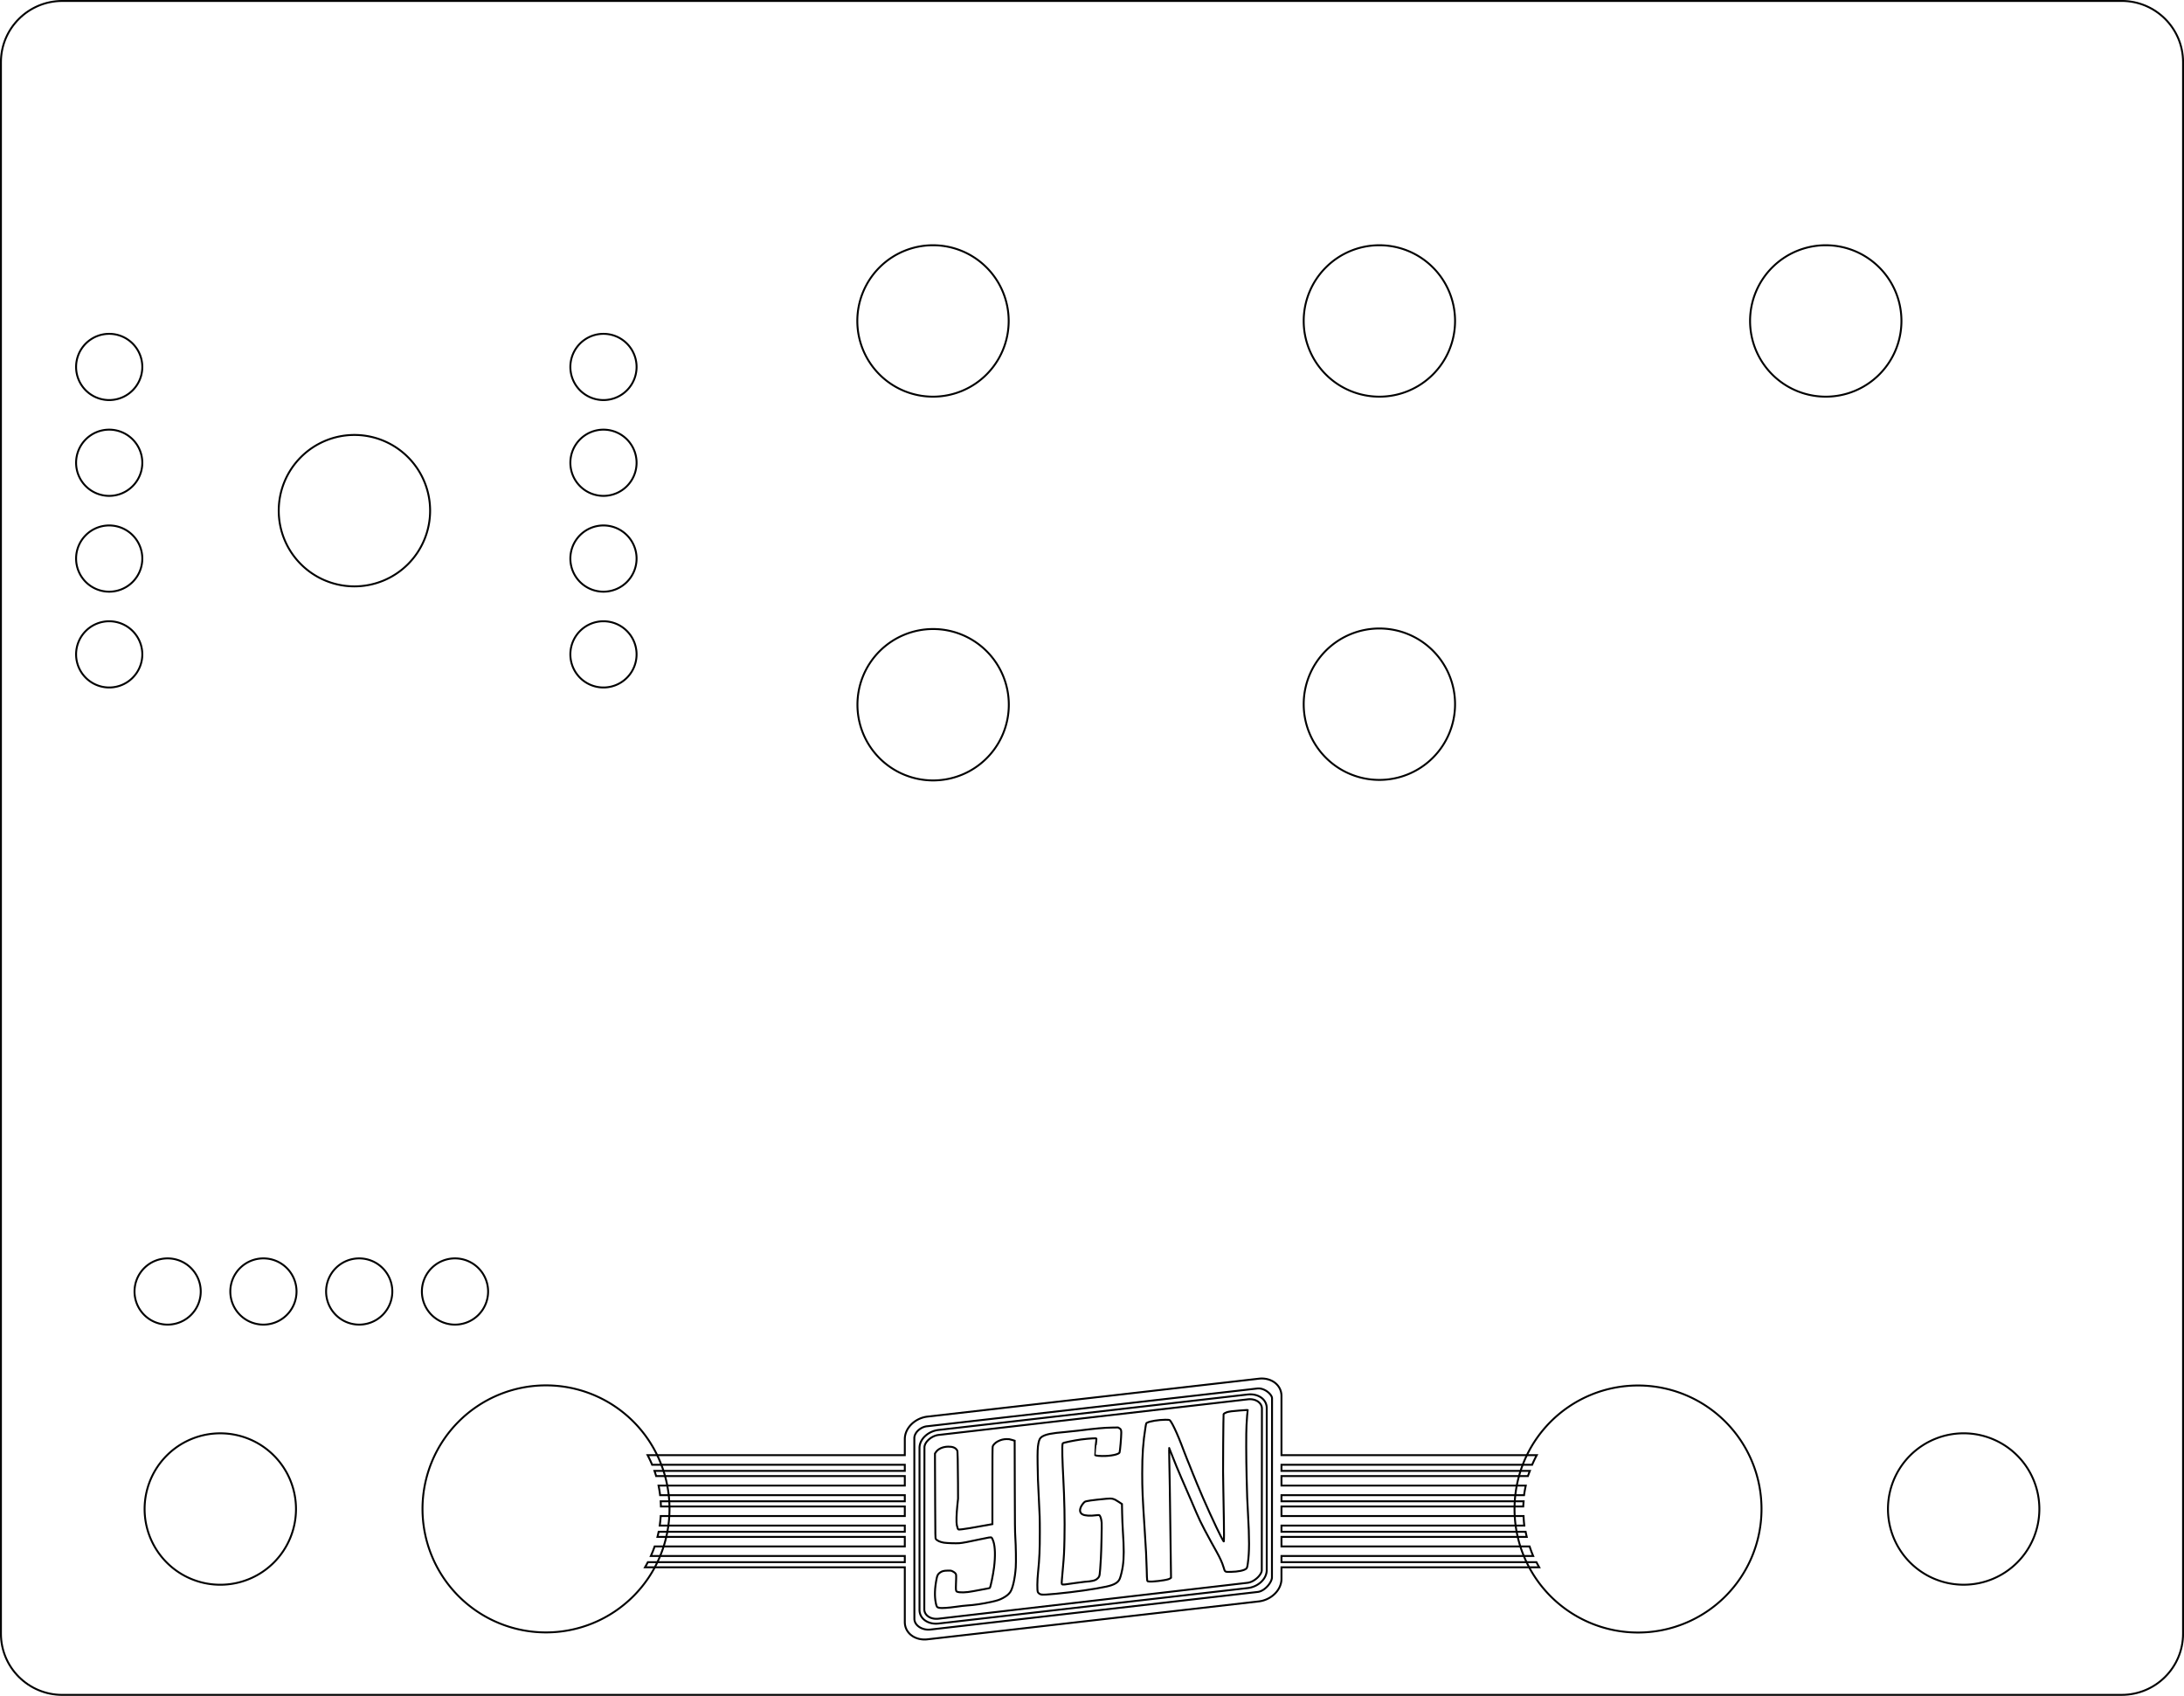 <?xml version="1.0" encoding="UTF-8" standalone="no"?>
<!-- Created with Inkscape (http://www.inkscape.org/) -->

<svg
   width="114mm"
   height="88.5mm"
   viewBox="0 0 114 88.5"
   version="1.1"
   id="svg4019"
   inkscape:version="1.2.2 (b0a8486541, 2022-12-01)"
   sodipodi:docname="template_me_freecad.svg"
   xmlns:inkscape="http://www.inkscape.org/namespaces/inkscape"
   xmlns:sodipodi="http://sodipodi.sourceforge.net/DTD/sodipodi-0.dtd"
   xmlns="http://www.w3.org/2000/svg"
   xmlns:svg="http://www.w3.org/2000/svg">
  <sodipodi:namedview
     id="namedview4021"
     pagecolor="#505050"
     bordercolor="#ffffff"
     borderopacity="1"
     inkscape:showpageshadow="0"
     inkscape:pageopacity="0"
     inkscape:pagecheckerboard="1"
     inkscape:deskcolor="#505050"
     inkscape:document-units="mm"
     showgrid="true"
     inkscape:zoom="11.313709"
     inkscape:cx="40.747028"
     inkscape:cy="131.78703"
     inkscape:current-layer="layer2">
    <inkscape:grid
       type="xygrid"
       id="grid4140"
       units="mm"
       spacingx="1"
       spacingy="1"
       dotted="false"
       originx="0"
       originy="0" />
  </sodipodi:namedview>
  <defs
     id="defs4016" />
  <g
     inkscape:groupmode="layer"
     id="layer2"
     inkscape:label="PLATE">
    <path
       id="path4910-2"
       style="font-style:normal;font-weight:400;font-size:35.278px;font-family:'Source Code Pro';opacity:1;fill:none;stroke:#000000;stroke-width:0.1;stroke-linecap:round;stroke-linejoin:bevel;stroke-opacity:1;stroke-dasharray:none"
       d="M 110.748,88.451 H 3.252 M 113.951,85.256 c 0,1.764 -1.434,3.194 -3.203,3.194 M 113.951,3.244 V 85.256 M 110.748,0.049 c 1.769,0 3.203,1.43 3.203,3.194 M 3.252,0.049 H 110.748 M 0.049,3.244 c 0,-1.764 1.434,-3.194 3.203,-3.194 M 0.049,85.256 V 3.244 m 3.203,85.207 c -1.769,0 -3.203,-1.43 -3.203,-3.194" />
    <path
       id="path10508-91"
       style="display:inline;fill:none;stroke:#000000;stroke-width:0.1;stroke-dasharray:none;stroke-opacity:1;opacity:1"
       d="m 182.292,11.878 a 3.951,3.951 0 0 1 3.951,-3.951 3.951,3.951 0 0 1 3.951,3.951 3.951,3.951 0 0 1 -3.951,3.951 3.951,3.951 0 0 1 -3.951,-3.951 z"
       inkscape:label="LED LEFT"
       transform="rotate(180,98.871,45.315)" />
    <path
       id="path10508-91-3"
       style="display:inline;fill:none;stroke:#000000;stroke-width:0.1;stroke-dasharray:none;stroke-opacity:1;opacity:1"
       d="m 91.292,11.879 a 3.951,3.951 0 0 1 3.951,-3.951 3.951,3.951 0 0 1 3.951,3.951 3.951,3.951 0 0 1 -3.951,3.951 3.951,3.951 0 0 1 -3.951,-3.951 z"
       inkscape:label="LED RIGHT"
       transform="rotate(180,98.871,45.315)" />
    <path
       id="path10508-7"
       style="display:inline;fill:none;stroke:#000000;stroke-width:0.1;stroke-dasharray:none;stroke-opacity:1;opacity:1"
       d="m 162.796,11.885 a 6.446,6.446 0 0 1 6.446,-6.446 6.446,6.446 0 0 1 6.446,6.446 6.446,6.446 0 0 1 -6.446,6.446 6.446,6.446 0 0 1 -6.446,-6.446 z"
       inkscape:label="FS LEFT"
       transform="rotate(180,98.871,45.315)" />
    <path
       id="path10508-7-7"
       style="display:inline;fill:none;fill-opacity:1;stroke:#000000;stroke-width:0.1;stroke-dasharray:none;stroke-opacity:1;opacity:1"
       d="m 105.795,11.879 a 6.446,6.446 0 0 1 6.446,-6.446 6.446,6.446 0 0 1 6.446,6.446 6.446,6.446 0 0 1 -6.446,6.446 6.446,6.446 0 0 1 -6.446,-6.446 z"
       inkscape:label="FS RIGHT"
       transform="rotate(180,98.871,45.315)" />
    <path
       id="rect7321-12-0"
       style="display:inline;fill:none;stroke:#000000;stroke-width:0.1;stroke-dasharray:none;stroke-opacity:1;opacity:1"
       inkscape:label="LOGO CONTOUR"
       d="M 131.919 18.689 C 131.957 18.688 131.996 18.684 132.035 18.68 L 149.331 16.701 C 149.961 16.629 150.513 16.123 150.513 15.525 L 150.513 14.688 L 163.938 14.688 A 6 6 0 0 1 163.703 14.189 L 150.513 14.189 L 150.513 13.868 L 163.58 13.868 A 6 6 0 0 1 163.493 13.599 L 150.513 13.599 L 150.513 13.101 L 163.367 13.101 A 6 6 0 0 1 163.286 12.601 L 150.513 12.601 L 150.513 12.281 L 163.256 12.281 A 6 6 0 0 1 163.244 12.011 L 150.513 12.011 L 150.513 11.513 L 163.255 11.513 A 6 6 0 0 1 163.306 11.014 L 150.513 11.014 L 150.513 10.693 L 163.362 10.693 A 6 6 0 0 1 163.424 10.424 L 150.513 10.424 L 150.513 9.926 L 163.571 9.926 A 6 6 0 0 1 163.77 9.426 L 150.513 9.426 L 150.513 9.106 L 163.925 9.106 A 6 6 0 0 1 164.075 8.836 L 150.513 8.836 L 150.513 5.984 C 150.513 5.386 149.961 5.006 149.331 5.078 L 132.035 7.057 C 131.405 7.129 130.852 7.636 130.852 8.234 L 130.852 8.836 L 117.398 8.836 A 6 6 0 0 1 117.545 9.106 L 130.852 9.106 L 130.852 9.426 L 117.713 9.426 A 6 6 0 0 1 117.9 9.926 L 130.852 9.926 L 130.852 10.424 L 118.049 10.424 A 6 6 0 0 1 118.108 10.693 L 130.852 10.693 L 130.852 11.014 L 118.177 11.014 A 6 6 0 0 1 118.215 11.513 L 130.852 11.513 L 130.852 12.011 L 118.232 12.011 A 6 6 0 0 1 118.212 12.281 L 130.852 12.281 L 130.852 12.601 L 118.189 12.601 A 6 6 0 0 1 118.1 13.101 L 130.852 13.101 L 130.852 13.599 L 117.987 13.599 A 6 6 0 0 1 117.886 13.868 L 130.852 13.868 L 130.852 14.189 L 117.767 14.189 A 6 6 0 0 1 117.526 14.688 L 130.852 14.688 L 130.852 17.775 C 130.852 18.336 131.339 18.704 131.919 18.689 z M 132.042 18.171 L 132.041 18.171 C 131.692 18.167 131.344 17.846 131.344 17.655 L 131.349 8.315 C 131.349 8.05 131.724 7.593 132.091 7.551 L 149.18 5.588 C 149.586 5.542 150.013 5.788 150.013 6.153 L 150.016 15.582 C 150.008 15.898 149.648 16.181 149.331 16.199 L 132.111 18.168 C 132.088 18.171 132.065 18.171 132.042 18.171 z M 132.517 17.862 C 132.55 17.861 132.583 17.859 132.617 17.855 L 148.749 16.005 C 149.285 15.943 149.746 15.537 149.746 15.064 L 149.746 6.615 C 149.746 6.143 149.285 5.841 148.749 5.903 L 132.617 7.753 C 132.08 7.814 131.621 8.221 131.621 8.693 L 131.621 17.143 C 131.621 17.586 132.025 17.878 132.517 17.862 z M 132.538 17.609 C 132.149 17.622 131.871 17.398 131.872 17.114 L 131.88 8.687 C 131.88 8.452 132.263 8.07 132.625 8.028 L 148.75 6.155 C 149.179 6.105 149.495 6.341 149.495 6.644 L 149.488 15.093 C 149.487 15.369 149.127 15.7 148.749 15.744 L 132.617 17.602 C 132.59 17.605 132.564 17.607 132.538 17.608 L 132.538 17.609 z "
       transform="rotate(180,98.871,45.315)" />
    <path
       style="display:inline;fill:none;fill-opacity:1;stroke:#000000;stroke-width:0.1;stroke-dasharray:none;stroke-opacity:1;opacity:1"
       d="m 148.713,6.722 c 0.121,0.024 0.14,0.049 0.179,0.237 0.076,0.358 0.062,0.791 -0.042,1.302 -0.033,0.163 -0.071,0.228 -0.175,0.301 -0.107,0.075 -0.199,0.099 -0.399,0.102 -0.176,0.003 -0.178,0.002 -0.27,-0.044 -0.054,-0.027 -0.11,-0.068 -0.134,-0.099 -0.048,-0.06 -0.048,-0.056 -0.029,-0.56 0.012,-0.31 0.004,-0.369 -0.053,-0.395 -0.132,-0.059 -0.478,-0.05 -0.847,0.024 -0.328,0.065 -0.595,0.115 -0.732,0.136 -0.064,0.01 -0.123,0.023 -0.132,0.029 -0.037,0.024 -0.175,0.686 -0.224,1.075 -0.072,0.576 -0.06,1.059 0.033,1.353 0.034,0.105 0.07,0.181 0.1,0.205 0.032,0.026 0.142,0.009 0.603,-0.091 0.571,-0.125 0.921,-0.191 1.076,-0.202 0.178,-0.014 0.659,0.003 0.808,0.027 0.195,0.032 0.356,0.106 0.42,0.195 0.025,0.034 0.026,0.095 0.034,1.797 0.004,0.969 0.008,1.964 0.009,2.211 l 9.7e-4,0.449 -0.045,0.068 c -0.117,0.176 -0.363,0.287 -0.644,0.291 -0.228,0.003 -0.37,-0.05 -0.455,-0.172 -0.033,-0.047 -0.033,-0.051 -0.044,-0.475 -0.006,-0.235 -0.012,-0.796 -0.014,-1.246 l -0.003,-0.82 0.039,-0.373 c 0.044,-0.422 0.056,-0.877 0.025,-1.013 -0.035,-0.157 -0.059,-0.217 -0.088,-0.224 -0.04,-0.01 -0.27,0.018 -0.578,0.069 -0.291,0.049 -1.113,0.194 -1.161,0.205 l -0.03,0.006 v 1.999 c 0,1.524 -0.004,2.012 -0.016,2.056 -0.026,0.089 -0.148,0.208 -0.284,0.274 -0.154,0.075 -0.275,0.105 -0.437,0.109 -0.117,0.003 -0.155,-0.003 -0.28,-0.041 l -0.145,-0.044 -0.006,-2.35 c -0.005,-1.995 -0.009,-2.401 -0.028,-2.687 -0.031,-0.464 -0.043,-1.298 -0.023,-1.577 0.041,-0.581 0.16,-1.106 0.292,-1.291 0.08,-0.112 0.2,-0.209 0.375,-0.303 0.176,-0.094 0.297,-0.135 0.607,-0.203 0.461,-0.101 0.902,-0.166 1.272,-0.188 0.108,-0.006 0.364,-0.036 0.568,-0.066 0.387,-0.056 0.765,-0.082 0.876,-0.06 z m -5.338,0.691 c 0.086,0.015 0.161,0.065 0.193,0.13 0.041,0.084 0.036,0.59 -0.012,1.052 -0.071,0.689 -0.091,1.159 -0.091,2.088 5e-5,0.685 0.006,0.883 0.054,1.79 0.045,0.845 0.053,1.087 0.062,1.748 0.009,0.648 -1e-4,0.874 -0.043,1.089 -0.041,0.205 -0.086,0.285 -0.199,0.352 -0.199,0.118 -0.488,0.175 -1.195,0.235 -0.171,0.014 -0.482,0.047 -0.69,0.073 -0.922,0.114 -1.321,0.15 -1.733,0.158 l -0.338,0.006 -0.064,-0.037 c -0.088,-0.051 -0.105,-0.09 -0.105,-0.242 0,-0.226 0.063,-0.956 0.089,-1.024 0.039,-0.105 0.468,-0.193 0.906,-0.186 0.145,0.002 0.257,0.011 0.303,0.023 0.04,0.011 0.074,0.022 0.076,0.024 0.002,0.002 -0.017,0.228 -0.041,0.501 -0.025,0.273 -0.031,0.204 -0.035,0.336 -0.002,0.07 0.071,0.028 0.203,0.035 0.111,-0.003 0.417,-0.032 0.603,-0.057 0.35,-0.05 0.932,-0.163 0.952,-0.201 0.049,-0.095 0.012,-1.014 -0.027,-1.757 -0.063,-1.186 -0.084,-2.259 -0.064,-3.211 0.016,-0.749 0.022,-0.87 0.081,-1.535 0.054,-0.613 0.075,-0.804 0.056,-0.839 -0.03,-0.057 -0.177,-0.02 -0.714,0.055 -0.182,0.025 -0.387,0.054 -0.469,0.061 -0.359,0.026 -0.561,0.053 -0.678,0.172 -0.125,0.126 -0.117,0.079 -0.178,1.071 -0.024,0.387 -0.052,1.713 -0.04,1.846 0.021,0.218 0.076,0.377 0.135,0.392 0.018,0.004 0.096,-5.85e-4 0.172,-0.01 0.286,-0.039 0.556,-0.022 0.684,0.042 0.143,0.072 0.175,0.212 0.091,0.397 -0.041,0.091 -0.14,0.222 -0.199,0.263 -0.066,0.045 -0.375,0.09 -1.123,0.161 -0.314,0.03 -0.39,0.01 -0.658,-0.168 l -0.161,-0.107 -0.009,-0.473 c -0.005,-0.26 -0.021,-0.662 -0.036,-0.892 -0.064,-0.973 -0.063,-1.433 1.4e-4,-1.877 0.031,-0.218 0.102,-0.516 0.155,-0.647 0.083,-0.209 0.288,-0.33 0.712,-0.422 0.617,-0.132 1.633,-0.277 2.625,-0.373 0.425,-0.041 0.667,-0.054 0.749,-0.04 z m -5.615,0.681 c 0.12,0.016 0.108,-0.042 0.126,0.615 0.019,0.671 0.035,0.999 0.111,2.157 0.107,1.649 0.124,2.047 0.124,2.877 4.7e-4,0.965 -0.046,1.631 -0.166,2.372 -0.042,0.261 -0.034,0.24 -0.112,0.278 -0.149,0.071 -0.579,0.139 -0.909,0.144 -0.134,0.002 -0.214,-0.002 -0.236,-0.013 -0.088,-0.044 -0.377,-0.604 -0.75,-1.615 -0.115,-0.312 -0.258,-0.647 -0.295,-0.741 -0.177,-0.448 -0.556,-1.402 -1.062,-2.509 -0.541,-1.185 -0.726,-1.504 -0.735,-1.479 -0.016,0.043 0.012,1.942 0.031,2.715 0.016,0.621 0.017,1.093 0.008,2.342 -0.006,0.86 -0.016,1.574 -0.021,1.588 -0.012,0.031 -0.077,0.072 -0.162,0.102 -0.111,0.039 -0.308,0.066 -0.692,0.094 -0.433,0.031 -0.415,0.031 -0.405,0.013 0.011,-0.019 0.042,-0.403 0.062,-0.779 0.023,-0.422 0.02,-1.689 -0.006,-2.727 -0.027,-1.065 -0.029,-1.138 -0.07,-1.865 -0.077,-1.377 -0.076,-2.012 0.007,-2.617 0.028,-0.202 0.042,-0.248 0.09,-0.286 0.115,-0.091 0.429,-0.155 0.792,-0.161 0.326,-0.005 0.308,-0.017 0.384,0.239 0.156,0.524 0.477,0.969 0.982,1.939 0.42,0.807 0.321,0.669 1.217,2.715 0.37,0.846 0.631,1.565 0.638,1.572 0.015,0.017 -0.012,-0.872 -0.029,-2.019 -0.012,-0.855 -0.047,-3.394 -0.059,-4.335 l -0.006,-0.417 0.034,-0.028 c 0.019,-0.015 0.065,-0.038 0.103,-0.05 0.206,-0.066 0.838,-0.141 1.003,-0.119 z"
       id="path3141-3"
       sodipodi:nodetypes="cssccccssccssscccccsccscssccssccccssccccccsssscccccssscsssccccssscccssccsssssccsssccscscccsssssscccsssscscssssccscccsssssccsssssccccc"
       inkscape:label="LOGO"
       transform="rotate(180,98.871,45.315)" />
    <path
       id="path10508-91-36"
       style="display:inline;opacity:1;fill:none;stroke:#000000;stroke-width:1;stroke-dasharray:none;stroke-opacity:1"
       d="m 835.265,1269.181 a 39.506,39.506 0 0 1 39.506,-39.506 39.506,39.506 0 0 1 39.505,39.506 39.506,39.506 0 0 1 -39.505,39.506 39.506,39.506 0 0 1 -39.506,-39.506 z"
       transform="matrix(-0.1,0,0,-0.1,136.184,163.696)" />
    <path
       id="path10508-91-36-3"
       style="display:inline;opacity:1;fill:none;stroke:#000000;stroke-width:0.1;stroke-dasharray:none;stroke-opacity:1"
       d="m 52.651,16.75 a 3.951,3.951 0 0 1 -3.951,3.951 3.951,3.951 0 0 1 -3.95,-3.951 3.951,3.951 0 0 1 3.95,-3.951 3.951,3.951 0 0 1 3.951,3.951 z" />
    <path
       id="path10508-91-36-6"
       style="display:inline;opacity:1;fill:none;stroke:#000000;stroke-width:0.1;stroke-dasharray:none;stroke-opacity:1"
       d="m 75.951,16.75 a 3.951,3.951 0 0 1 -3.951,3.951 3.951,3.951 0 0 1 -3.95,-3.951 3.951,3.951 0 0 1 3.95,-3.951 3.951,3.951 0 0 1 3.951,3.951 z" />
    <path
       id="path10508-91-36-7"
       style="display:inline;opacity:1;fill:none;stroke:#000000;stroke-width:0.1;stroke-dasharray:none;stroke-opacity:1"
       d="m 75.951,36.75 a 3.951,3.951 0 0 1 -3.951,3.951 3.951,3.951 0 0 1 -3.95,-3.951 3.951,3.951 0 0 1 3.95,-3.951 3.951,3.951 0 0 1 3.951,3.951 z" />
    <path
       id="path10508-91-36-5"
       style="display:inline;opacity:1;fill:none;stroke:#000000;stroke-width:0.1;stroke-dasharray:none;stroke-opacity:1"
       d="m 99.251,16.75 a 3.951,3.951 0 0 1 -3.951,3.951 3.951,3.951 0 0 1 -3.95,-3.951 3.951,3.951 0 0 1 3.95,-3.951 3.951,3.951 0 0 1 3.951,3.951 z" />
    <path
       id="path10508-91-6"
       style="display:inline;fill:none;stroke:#000000;stroke-width:0.1;stroke-dasharray:none;stroke-opacity:1;opacity:1"
       d="m 22.451,26.65 a 3.951,3.951 0 0 1 -3.951,3.951 3.951,3.951 0 0 1 -3.951,-3.951 3.951,3.951 0 0 1 3.951,-3.951 3.951,3.951 0 0 1 3.951,3.951 z"
       inkscape:label="LED LEFT" />
    <path
       id="path10508-91-6-2"
       style="display:inline;fill:none;stroke:#000000;stroke-width:0.1;stroke-dasharray:none;stroke-opacity:1;opacity:1"
       d="M 7.428,19.15 A 1.728,1.728 0 0 1 5.7,20.878 1.728,1.728 0 0 1 3.972,19.15 1.728,1.728 0 0 1 5.7,17.422 1.728,1.728 0 0 1 7.428,19.15 Z"
       inkscape:label="LED LEFT" />
    <path
       id="path10508-91-6-2-0"
       style="display:inline;fill:none;stroke:#000000;stroke-width:0.1;stroke-dasharray:none;stroke-opacity:1;opacity:1"
       d="M 33.228,19.15 A 1.728,1.728 0 0 1 31.5,20.878 1.728,1.728 0 0 1 29.772,19.15 1.728,1.728 0 0 1 31.5,17.422 1.728,1.728 0 0 1 33.228,19.15 Z"
       inkscape:label="LED LEFT" />
    <path
       id="path10508-91-6-2-93"
       style="display:inline;fill:none;stroke:#000000;stroke-width:0.1;stroke-dasharray:none;stroke-opacity:1;opacity:1"
       d="M 33.228,24.15 A 1.728,1.728 0 0 1 31.5,25.878 1.728,1.728 0 0 1 29.772,24.15 1.728,1.728 0 0 1 31.5,22.422 1.728,1.728 0 0 1 33.228,24.15 Z"
       inkscape:label="LED LEFT" />
    <path
       id="path10508-91-6-2-6"
       style="display:inline;fill:none;stroke:#000000;stroke-width:0.1;stroke-dasharray:none;stroke-opacity:1;opacity:1"
       d="M 33.228,29.15 A 1.728,1.728 0 0 1 31.5,30.878 1.728,1.728 0 0 1 29.772,29.15 1.728,1.728 0 0 1 31.5,27.422 1.728,1.728 0 0 1 33.228,29.15 Z"
       inkscape:label="LED LEFT" />
    <path
       id="path10508-91-6-2-06"
       style="display:inline;fill:none;stroke:#000000;stroke-width:0.1;stroke-dasharray:none;stroke-opacity:1;opacity:1"
       d="M 33.228,34.15 A 1.728,1.728 0 0 1 31.5,35.878 1.728,1.728 0 0 1 29.772,34.15 1.728,1.728 0 0 1 31.5,32.422 1.728,1.728 0 0 1 33.228,34.15 Z"
       inkscape:label="LED LEFT" />
    <path
       id="path10508-91-6-2-9"
       style="display:inline;fill:none;stroke:#000000;stroke-width:0.1;stroke-dasharray:none;stroke-opacity:1;opacity:1"
       d="M 7.428,24.15 A 1.728,1.728 0 0 1 5.7,25.878 1.728,1.728 0 0 1 3.972,24.15 1.728,1.728 0 0 1 5.7,22.422 1.728,1.728 0 0 1 7.428,24.15 Z"
       inkscape:label="LED LEFT" />
    <path
       id="path10508-91-6-2-1"
       style="display:inline;fill:none;stroke:#000000;stroke-width:0.1;stroke-dasharray:none;stroke-opacity:1;opacity:1"
       d="M 7.428,29.15 A 1.728,1.728 0 0 1 5.7,30.878 1.728,1.728 0 0 1 3.972,29.15 1.728,1.728 0 0 1 5.7,27.422 1.728,1.728 0 0 1 7.428,29.15 Z"
       inkscape:label="LED LEFT" />
    <path
       id="path10508-91-6-2-1-2"
       style="display:inline;fill:none;stroke:#000000;stroke-width:0.1;stroke-dasharray:none;stroke-opacity:1"
       d="M 10.478,67.4 A 1.728,1.728 0 0 1 8.75,69.128 1.728,1.728 0 0 1 7.022,67.4 1.728,1.728 0 0 1 8.75,65.672 1.728,1.728 0 0 1 10.478,67.4 Z"
       inkscape:label="LED LEFT" />
    <path
       id="path10508-91-6-2-1-6"
       style="display:inline;fill:none;stroke:#000000;stroke-width:0.1;stroke-dasharray:none;stroke-opacity:1"
       d="M 15.478,67.4 A 1.728,1.728 0 0 1 13.75,69.128 1.728,1.728 0 0 1 12.022,67.4 1.728,1.728 0 0 1 13.75,65.672 1.728,1.728 0 0 1 15.478,67.4 Z"
       inkscape:label="LED LEFT" />
    <path
       id="path10508-91-6-2-1-1"
       style="display:inline;fill:none;stroke:#000000;stroke-width:0.1;stroke-dasharray:none;stroke-opacity:1"
       d="M 20.478,67.4 A 1.728,1.728 0 0 1 18.75,69.128 1.728,1.728 0 0 1 17.022,67.4 1.728,1.728 0 0 1 18.75,65.672 1.728,1.728 0 0 1 20.478,67.4 Z"
       inkscape:label="LED LEFT" />
    <path
       id="path10508-91-6-2-1-8"
       style="display:inline;fill:none;stroke:#000000;stroke-width:0.1;stroke-dasharray:none;stroke-opacity:1"
       d="M 25.478,67.4 A 1.728,1.728 0 0 1 23.75,69.128 1.728,1.728 0 0 1 22.022,67.4 1.728,1.728 0 0 1 23.75,65.672 1.728,1.728 0 0 1 25.478,67.4 Z"
       inkscape:label="LED LEFT" />
    <path
       id="path10508-91-6-2-2"
       style="display:inline;fill:none;stroke:#000000;stroke-width:0.1;stroke-dasharray:none;stroke-opacity:1;opacity:1"
       d="M 7.428,34.15 A 1.728,1.728 0 0 1 5.7,35.878 1.728,1.728 0 0 1 3.972,34.15 1.728,1.728 0 0 1 5.7,32.422 1.728,1.728 0 0 1 7.428,34.15 Z"
       inkscape:label="LED LEFT" />
  </g>
</svg>
